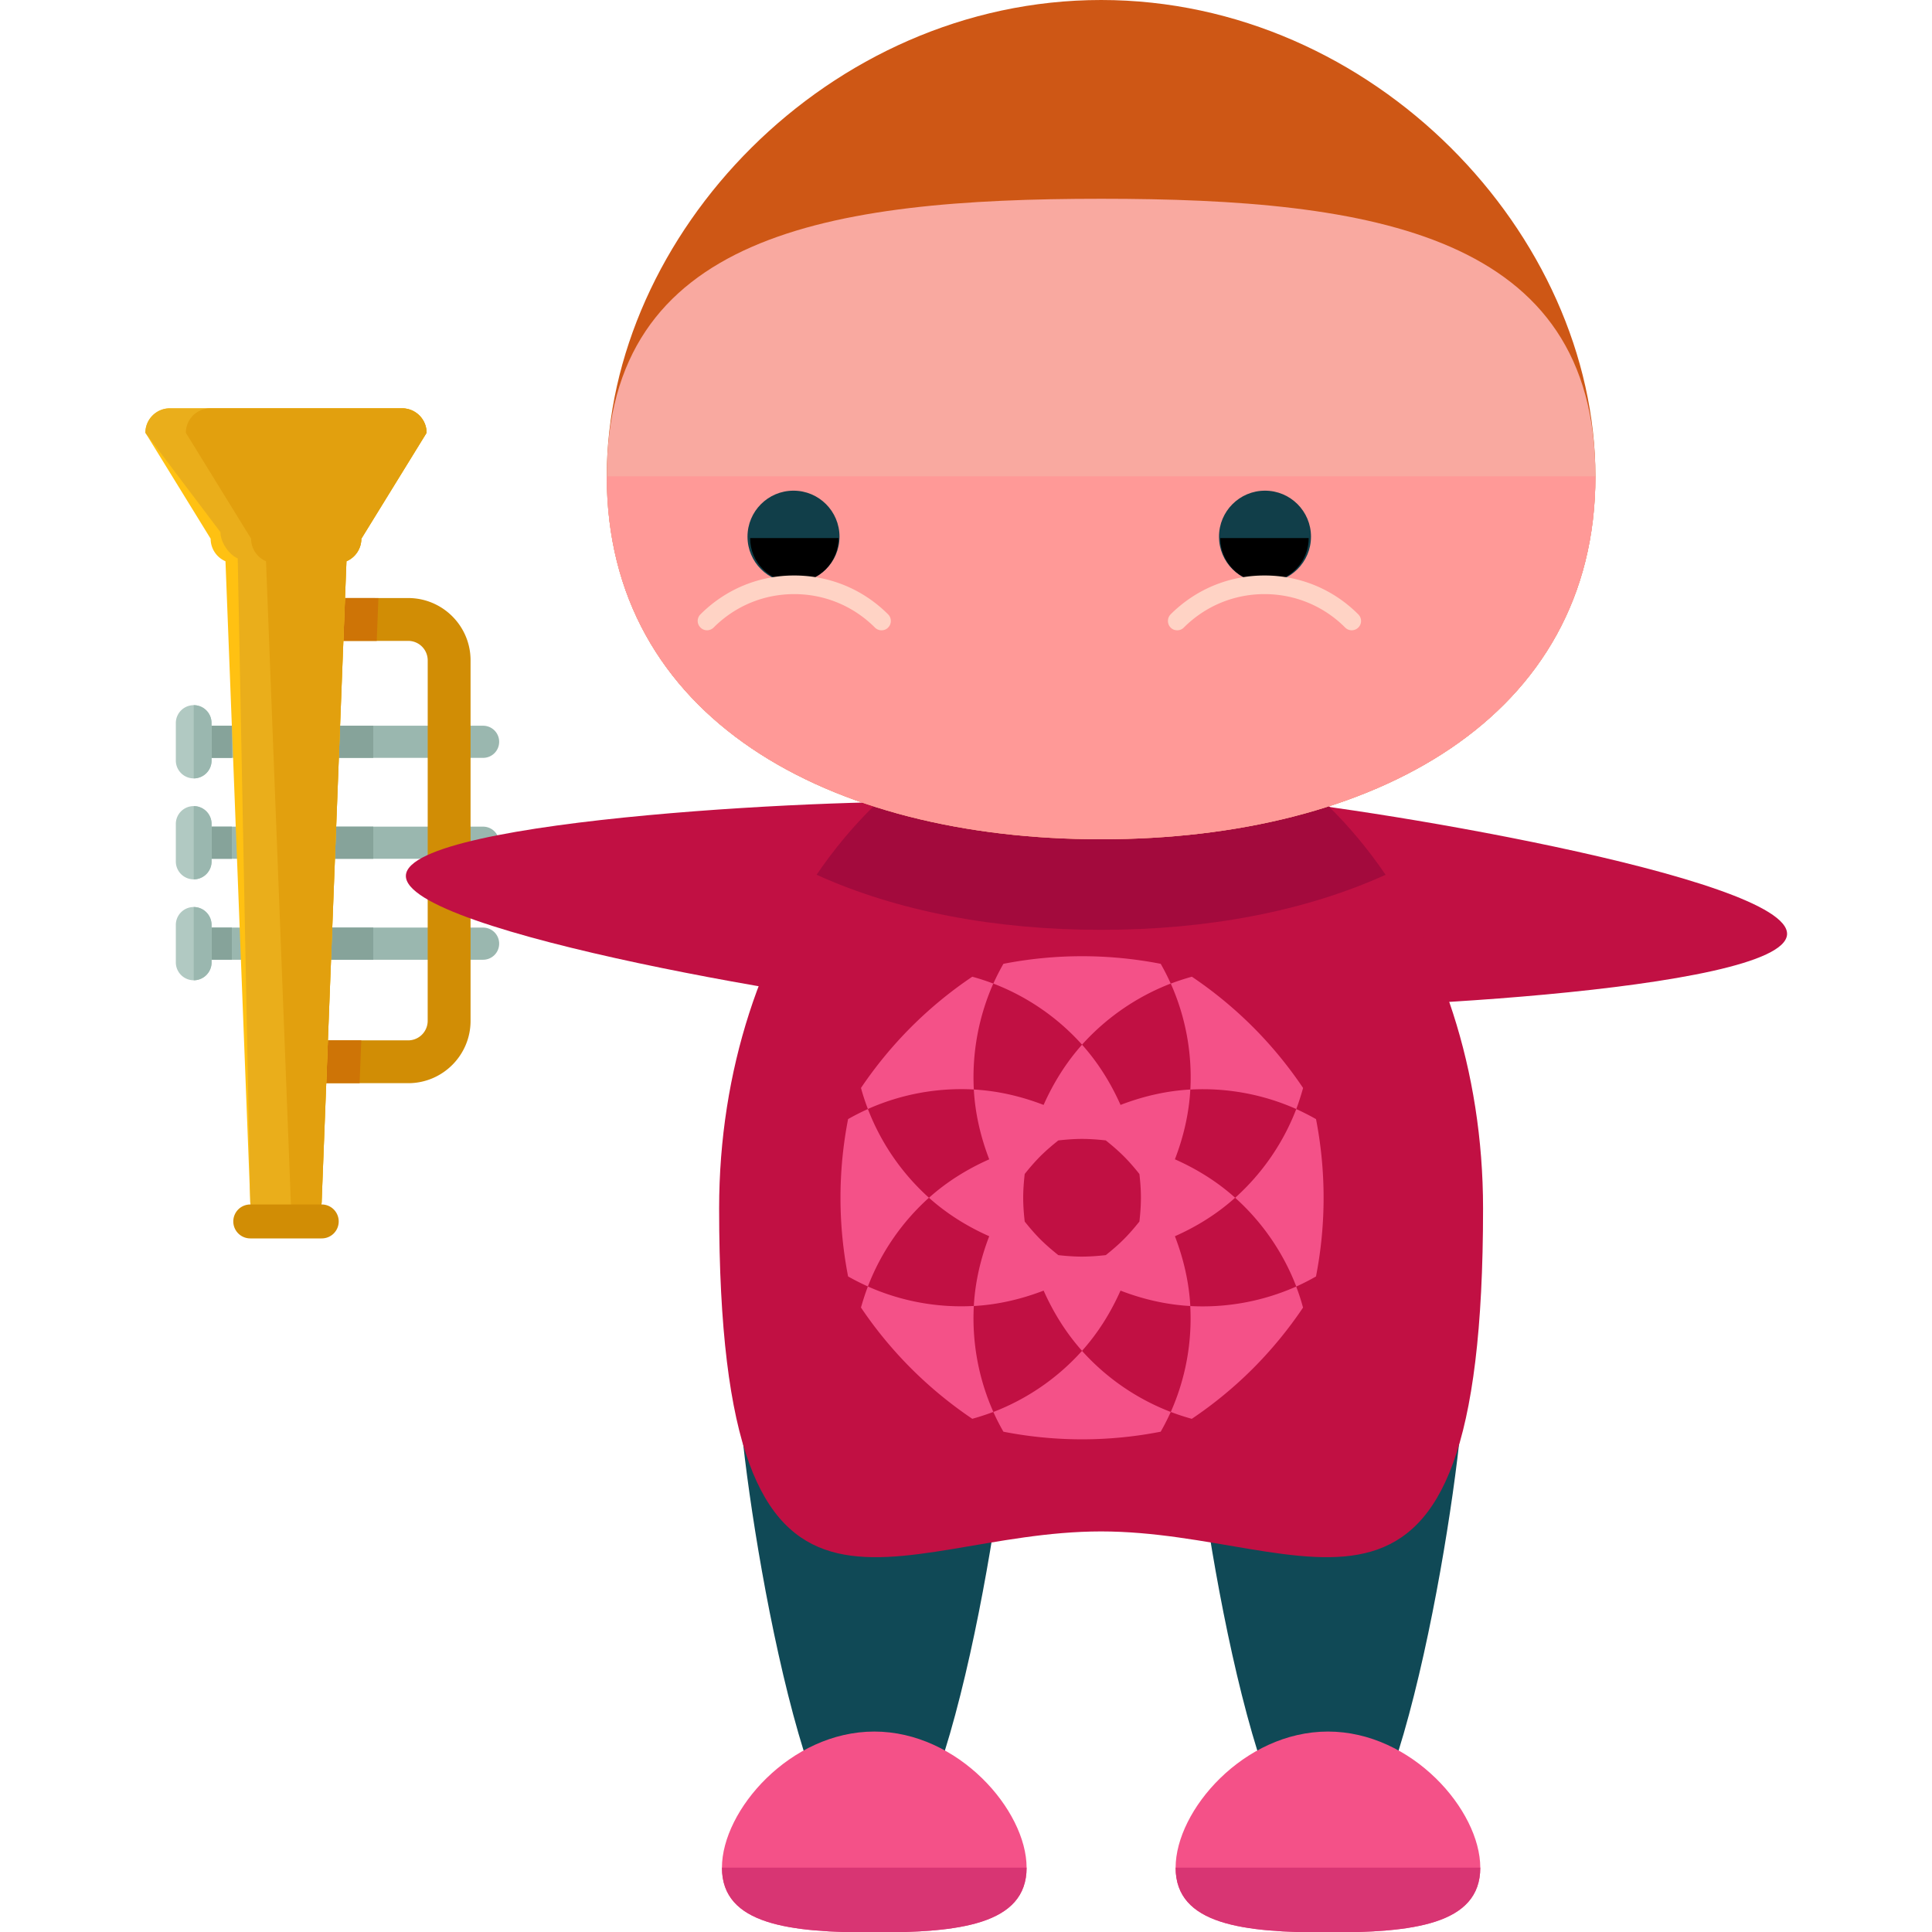 <svg xmlns="http://www.w3.org/2000/svg" viewBox="0 0 504 504">
    <path d="M126.025 241.979a4.18 4.18 0 0 1 4.191 4.191 4.19 4.19 0 0 1-4.191 4.198H53.321c-2.308 0-4.167-1.875-4.167-4.198a4.164 4.164 0 0 1 4.167-4.191h72.704z" fill="#9ab7af"/>
    <path d="M77.566 241.979h19.803v8.389H77.566zm-24.245 8.389l7.16-.008v-8.381h-7.16c-.811 0-1.512.284-2.158.693v7.003c.637.394 1.354.685 2.158.693z" fill="#86a39a"/>
    <path d="M50.532 236.615c2.576 0 4.647 2.095 4.663 4.663v9.783a4.662 4.662 0 0 1-4.663 4.663 4.672 4.672 0 0 1-4.663-4.663v-9.783a4.657 4.657 0 0 1 4.663-4.663z" fill="#b1c9c2"/>
    <path d="M50.532 236.615c2.576 0 4.647 2.095 4.663 4.663v9.783a4.662 4.662 0 0 1-4.663 4.663m75.493-40.077a4.2 4.2 0 0 1 4.198 4.191 4.196 4.196 0 0 1-4.198 4.191H53.321c-2.3 0-4.167-1.875-4.183-4.191.016-2.316 1.875-4.191 4.183-4.191h72.704z" fill="#9ab7af"/>
    <path d="M77.558 215.647h19.818v8.381H77.558zm-24.237 8.381h7.16v-8.381h-7.16c-.811 0-1.512.291-2.158.693v7.003c.637.393 1.346.685 2.158.685z" fill="#86a39a"/>
    <path d="M50.532 210.29a4.652 4.652 0 0 1 4.663 4.663v9.775a4.674 4.674 0 0 1-4.663 4.671 4.664 4.664 0 0 1-4.663-4.671v-9.775a4.647 4.647 0 0 1 4.663-4.663z" fill="#b1c9c2"/>
    <path d="M50.532 210.29a4.652 4.652 0 0 1 4.663 4.663v9.775a4.674 4.674 0 0 1-4.663 4.671m75.493-40.077a4.182 4.182 0 0 1 4.191 4.183 4.185 4.185 0 0 1-4.191 4.198H53.321a4.165 4.165 0 0 1-4.167-4.198c0-2.308 1.867-4.191 4.167-4.191l72.704.008z" fill="#9ab7af"/>
    <path d="M77.558 189.322h19.81v8.381h-19.81zm-24.237 8.389h7.16v-8.381l-7.16-.008c-.803.008-1.52.291-2.158.701v7.003c.637.385 1.346.685 2.158.685z" fill="#86a39a"/>
    <path d="M50.532 183.958a4.632 4.632 0 0 1 4.647 4.655l.016 9.783a4.662 4.662 0 0 1-4.663 4.663 4.666 4.666 0 0 1-4.663-4.655v-9.791a4.666 4.666 0 0 1 4.663-4.655z" fill="#b1c9c2"/>
    <path d="M50.532 183.958a4.632 4.632 0 0 1 4.647 4.655l.016 9.783a4.662 4.662 0 0 1-4.663 4.663" fill="#9ab7af"/>
    <path d="M78.96 172.276a5.086 5.086 0 0 1 5.088-5.088h22.441a5.09 5.09 0 0 1 5.088 5.088l-.008 94.035a5.097 5.097 0 0 1-5.088 5.089l-22.441-.008c-2.812 0-5.096-2.269-5.096-5.081l.016-94.035m-11.185 0v94.035c0 8.972 7.31 16.258 16.274 16.258h22.449c8.972 0 16.258-7.294 16.258-16.258v-94.035c.008-8.98-7.294-16.258-16.258-16.266h-22.45c-8.971 0-16.273 7.294-16.273 16.266z" fill="#d18d05"/>
    <path d="M84.048 167.196h14.234l.433-11.177-14.659-.008c-1.953 0-3.797.402-5.537 1.04l.551 14.218a5.058 5.058 0 0 1 4.978-4.073zm10.201 104.188H84.048c-.394 0-.764-.047-1.119-.126l.433 11.248c.228 0 .449.063.685.063h9.76l.442-11.185z" fill="#ce7406"/>
    <path d="M37.929 112.9l17.022 27.64a6.401 6.401 0 0 0 3.868 5.876l6.459 166.707c0 4.112 3.34 7.452 7.452 7.444h3.742a7.457 7.457 0 0 0 7.452-7.452l6.451-166.699a6.396 6.396 0 0 0 3.883-5.876l17.022-27.632c0-3.521-2.851-6.388-6.38-6.388H44.309c-3.521 0-6.388 2.867-6.38 6.38z" fill="#ffc112"/>
    <path d="M37.929 112.9l19.582 25.931c.008 2.639 2.221 5.86 4.506 6.837l3.261 167.456c0 4.112 3.34 7.452 7.452 7.444h3.742a7.457 7.457 0 0 0 7.452-7.452l6.451-166.699a6.396 6.396 0 0 0 3.883-5.876l17.022-27.632c0-3.521-2.851-6.388-6.38-6.388H44.309c-3.521-.001-6.388 2.866-6.38 6.379z" fill="#eaae1b"/>
    <path d="M48.484 112.908l17.03 27.632c-.008 2.631 1.591 4.892 3.883 5.876l6.451 166.699c-.008 2.883 1.646 5.348 4.041 6.601 2.395-1.252 4.041-3.718 4.041-6.601l6.451-166.699a6.396 6.396 0 0 0 3.883-5.876l17.022-27.632c0-3.521-2.851-6.388-6.38-6.388H54.864a6.385 6.385 0 0 0-6.38 6.388z" fill="#e2a00e"/>
    <path d="M83.93 314.21a4.426 4.426 0 0 1 4.427 4.427 4.42 4.42 0 0 1-4.427 4.427H65.286a4.43 4.43 0 0 1-4.427-4.427 4.426 4.426 0 0 1 4.427-4.427H83.93z" fill="#d18d05"/>
    <g fill="#c11043">
        <path d="M290.629 239.159c-.874 15.061-20.945 26.128-44.851 24.757-23.875-1.41-140.745-20.504-139.894-35.564.906-15.069 119.233-20.385 143.108-18.976 23.866 1.387 42.519 14.722 41.637 29.783z"/>
        <path d="M281.444 232.952c.874-15.061 20.945-26.12 44.859-24.757 23.867 1.418 140.737 20.512 139.886 35.572-.89 15.061-119.225 20.385-143.1 18.968-23.867-1.379-42.527-14.722-41.645-29.783z"/>
    </g>
    <path d="M263.39 361.913c0 19.503-15.817 124.668-35.336 124.668-19.495 0-35.304-105.173-35.304-124.668 0-19.495 15.817-35.32 35.304-35.32 19.527 0 35.336 15.825 35.336 35.32zm118.359 0c0 19.503-15.817 124.668-35.336 124.668-19.495 0-35.304-105.173-35.304-124.668 0-19.495 15.817-35.32 35.304-35.32 19.519 0 35.336 15.825 35.336 35.32z" fill="#104956"/>
    <path d="M386.885 315.242c0 126.33-44.599 84.259-99.643 84.259-55.028 0-99.643 42.071-99.643-84.259 0-72.231 44.631-130.788 99.643-130.788 55.028.008 99.643 58.565 99.643 130.788z" fill="#c11043"/>
    <path d="M213.025 228.194c21 9.539 46.568 14.375 74.232 14.375 27.648 0 53.201-4.836 74.201-14.367-18.243-26.782-44.694-43.741-74.216-43.741-29.515.001-55.958 16.952-74.217 43.733z" fill="#a30a3d"/>
    <path d="M267.809 487.219c0 14.935-17.802 16.904-39.739 16.904s-39.739-1.961-39.739-16.904 17.802-35.509 39.739-35.509c21.937 0 39.739 20.567 39.739 35.509z" fill="#f45188"/>
    <path d="M267.809 487.219c0 14.935-17.802 16.904-39.739 16.904s-39.739-1.961-39.739-16.904" fill="#d83573"/>
    <path d="M386.16 487.219c0 14.935-17.802 16.904-39.739 16.904s-39.739-1.961-39.739-16.904 17.802-35.509 39.739-35.509 39.739 20.567 39.739 35.509z" fill="#f45188"/>
    <path d="M386.16 487.219c0 14.935-17.802 16.904-39.739 16.904s-39.739-1.961-39.739-16.904" fill="#d83573"/>
    <path d="M416.195 124.258c0 63.008-57.738 94.681-128.937 94.681-71.215 0-128.969-31.673-128.969-94.681C158.288 61.235 216.042 0 287.257 0c71.2 0 128.938 61.235 128.938 124.258z" fill="#ce5715"/>
    <path d="M416.195 124.258c0 63.008-57.738 94.681-128.937 94.681-71.215 0-128.969-31.673-128.969-94.681 0-63.023 57.754-72.405 128.969-72.405 71.199.001 128.937 9.382 128.937 72.405z" fill="#f9a9a0"/>
    <path d="M416.195 124.258c0 63.008-57.738 94.681-128.937 94.681-71.215 0-128.969-31.673-128.969-94.681" fill="#ff9997"/>
    <circle cx="207" cy="140" r="12" fill="#113e49"/>
    <path d="M218.752 140.367c0 6.388-5.167 11.54-11.54 11.54-6.372 0-11.524-5.152-11.524-11.54"/>
    <path d="M229.961 164.423a2.377 2.377 0 0 1-1.725-.717c-5.632-5.624-13.107-8.72-21.047-8.72h-.016c-7.94 0-15.399 3.104-21 8.712-.953.953-2.489.977-3.434.008a2.4 2.4 0 0 1-.031-3.419c6.538-6.546 15.218-10.161 24.458-10.161h.016c9.263 0 17.951 3.592 24.505 10.145.937.937.937 2.505 0 3.434-.466.497-1.081.718-1.726.718z" fill="#ffd3c5"/>
    <circle cx="330" cy="140" r="12" fill="#113e49"/>
    <path d="M318.332 140.367a11.52 11.52 0 0 0 11.54 11.54c6.372 0 11.524-5.152 11.524-11.54"/>
    <path d="M307.115 164.423c.599 0 1.229-.221 1.709-.717 5.632-5.624 13.107-8.72 21.047-8.72h.016c7.94 0 15.415 3.104 21.016 8.712a2.405 2.405 0 0 0 3.434.008c.953-.922.969-2.458.016-3.419-6.506-6.546-15.218-10.161-24.458-10.161h-.016c-9.248 0-17.936 3.592-24.505 10.145-.922.937-.922 2.505 0 3.434.481.497 1.095.718 1.741.718z" fill="#ffd3c5"/>
    <g fill="#f45188">
        <path d="M310.518 284.223c-6.215.339-12.335 1.757-18.204 4.017-2.56-5.75-5.892-11.083-10.043-15.714-4.135 4.632-7.467 9.964-10.027 15.714-5.868-2.261-11.997-3.679-18.204-4.017.339 6.207 1.757 12.327 4.017 18.211-5.75 2.552-11.091 5.876-15.714 10.027 4.624 4.151 9.964 7.483 15.714 10.035-2.261 5.876-3.679 11.997-4.017 18.204 6.215-.339 12.335-1.764 18.211-4.017 2.552 5.742 5.884 11.075 10.019 15.707 4.151-4.632 7.483-9.956 10.035-15.707 5.868 2.261 11.997 3.679 18.211 4.017-.339-6.199-1.757-12.319-4.017-18.204 5.75-2.552 11.091-5.884 15.707-10.043-4.616-4.151-9.956-7.475-15.707-10.027 2.262-5.876 3.68-11.996 4.019-18.203zm-12.887 28.239c0 2.103-.165 4.159-.394 6.199-1.276 1.599-2.615 3.167-4.104 4.655-1.489 1.489-3.064 2.828-4.663 4.104-2.032.228-4.096.386-6.199.394-2.095 0-4.151-.165-6.183-.386-1.607-1.284-3.182-2.623-4.679-4.112-1.481-1.481-2.812-3.048-4.096-4.647-.228-2.048-.394-4.104-.394-6.207 0-2.103.165-4.159.394-6.207 1.276-1.599 2.615-3.159 4.096-4.647 1.489-1.481 3.072-2.828 4.671-4.104 2.04-.228 4.104-.394 6.191-.394 2.111 0 4.159.165 6.191.386 1.607 1.284 3.174 2.623 4.671 4.112 1.489 1.481 2.828 3.056 4.104 4.655.237 2.04.394 4.096.394 6.199zm40.527-23.15c.677-1.788 1.252-3.631 1.78-5.49a106.898 106.898 0 0 0-13.091-15.919 107.837 107.837 0 0 0-15.919-13.107 62.535 62.535 0 0 0-5.506 1.796 60.03 60.03 0 0 1 5.104 27.64 59.989 59.989 0 0 1 27.632 5.08z"/>
        <path d="M226.408 335.604c-.693 1.796-1.276 3.631-1.804 5.49a106.667 106.667 0 0 0 13.115 15.919 107.864 107.864 0 0 0 15.919 13.107 63.246 63.246 0 0 0 5.498-1.796 60.127 60.127 0 0 1-5.096-27.64 59.861 59.861 0 0 1-27.632-5.08zm79.013 32.729a60.315 60.315 0 0 0 5.482 1.796 106.522 106.522 0 0 0 15.927-13.099 107.244 107.244 0 0 0 13.091-15.919 56.528 56.528 0 0 0-1.78-5.49 60.101 60.101 0 0 1-27.64 5.088 59.956 59.956 0 0 1-5.08 27.624zm-46.3-111.75a61.99 61.99 0 0 0-5.482-1.788 106.868 106.868 0 0 0-15.919 13.099 107.807 107.807 0 0 0-13.115 15.919 56.652 56.652 0 0 0 1.804 5.49 59.922 59.922 0 0 1 27.632-5.089 60.403 60.403 0 0 1 5.08-27.631zm86.166 55.871c0-7.018-.685-13.879-1.977-20.512a66.362 66.362 0 0 0-5.151-2.623 60.138 60.138 0 0 1-15.943 23.142 60.13 60.13 0 0 1 15.943 23.15 58.57 58.57 0 0 0 5.144-2.623 106.904 106.904 0 0 0 1.984-20.534zm-118.879-23.142a63.756 63.756 0 0 0-5.167 2.623 107.36 107.36 0 0 0-1.985 20.519c0 7.018.693 13.887 1.985 20.527a62.416 62.416 0 0 0 5.167 2.615 60.127 60.127 0 0 1 15.927-23.142 60.135 60.135 0 0 1-15.927-23.142zm32.729 79.029c.772 1.749 1.662 3.458 2.615 5.144a106.68 106.68 0 0 0 41.039 0 61.13 61.13 0 0 0 2.623-5.151 60.044 60.044 0 0 1-23.15-15.935 60.043 60.043 0 0 1-23.127 15.942zm46.269-111.758a57.561 57.561 0 0 0-2.615-5.152 107.297 107.297 0 0 0-20.519-1.985c-7.018 0-13.879.693-20.512 1.985a63.612 63.612 0 0 0-2.631 5.152 60.034 60.034 0 0 1 23.142 15.935 60.422 60.422 0 0 1 23.135-15.935z"/>
    </g>
</svg>
